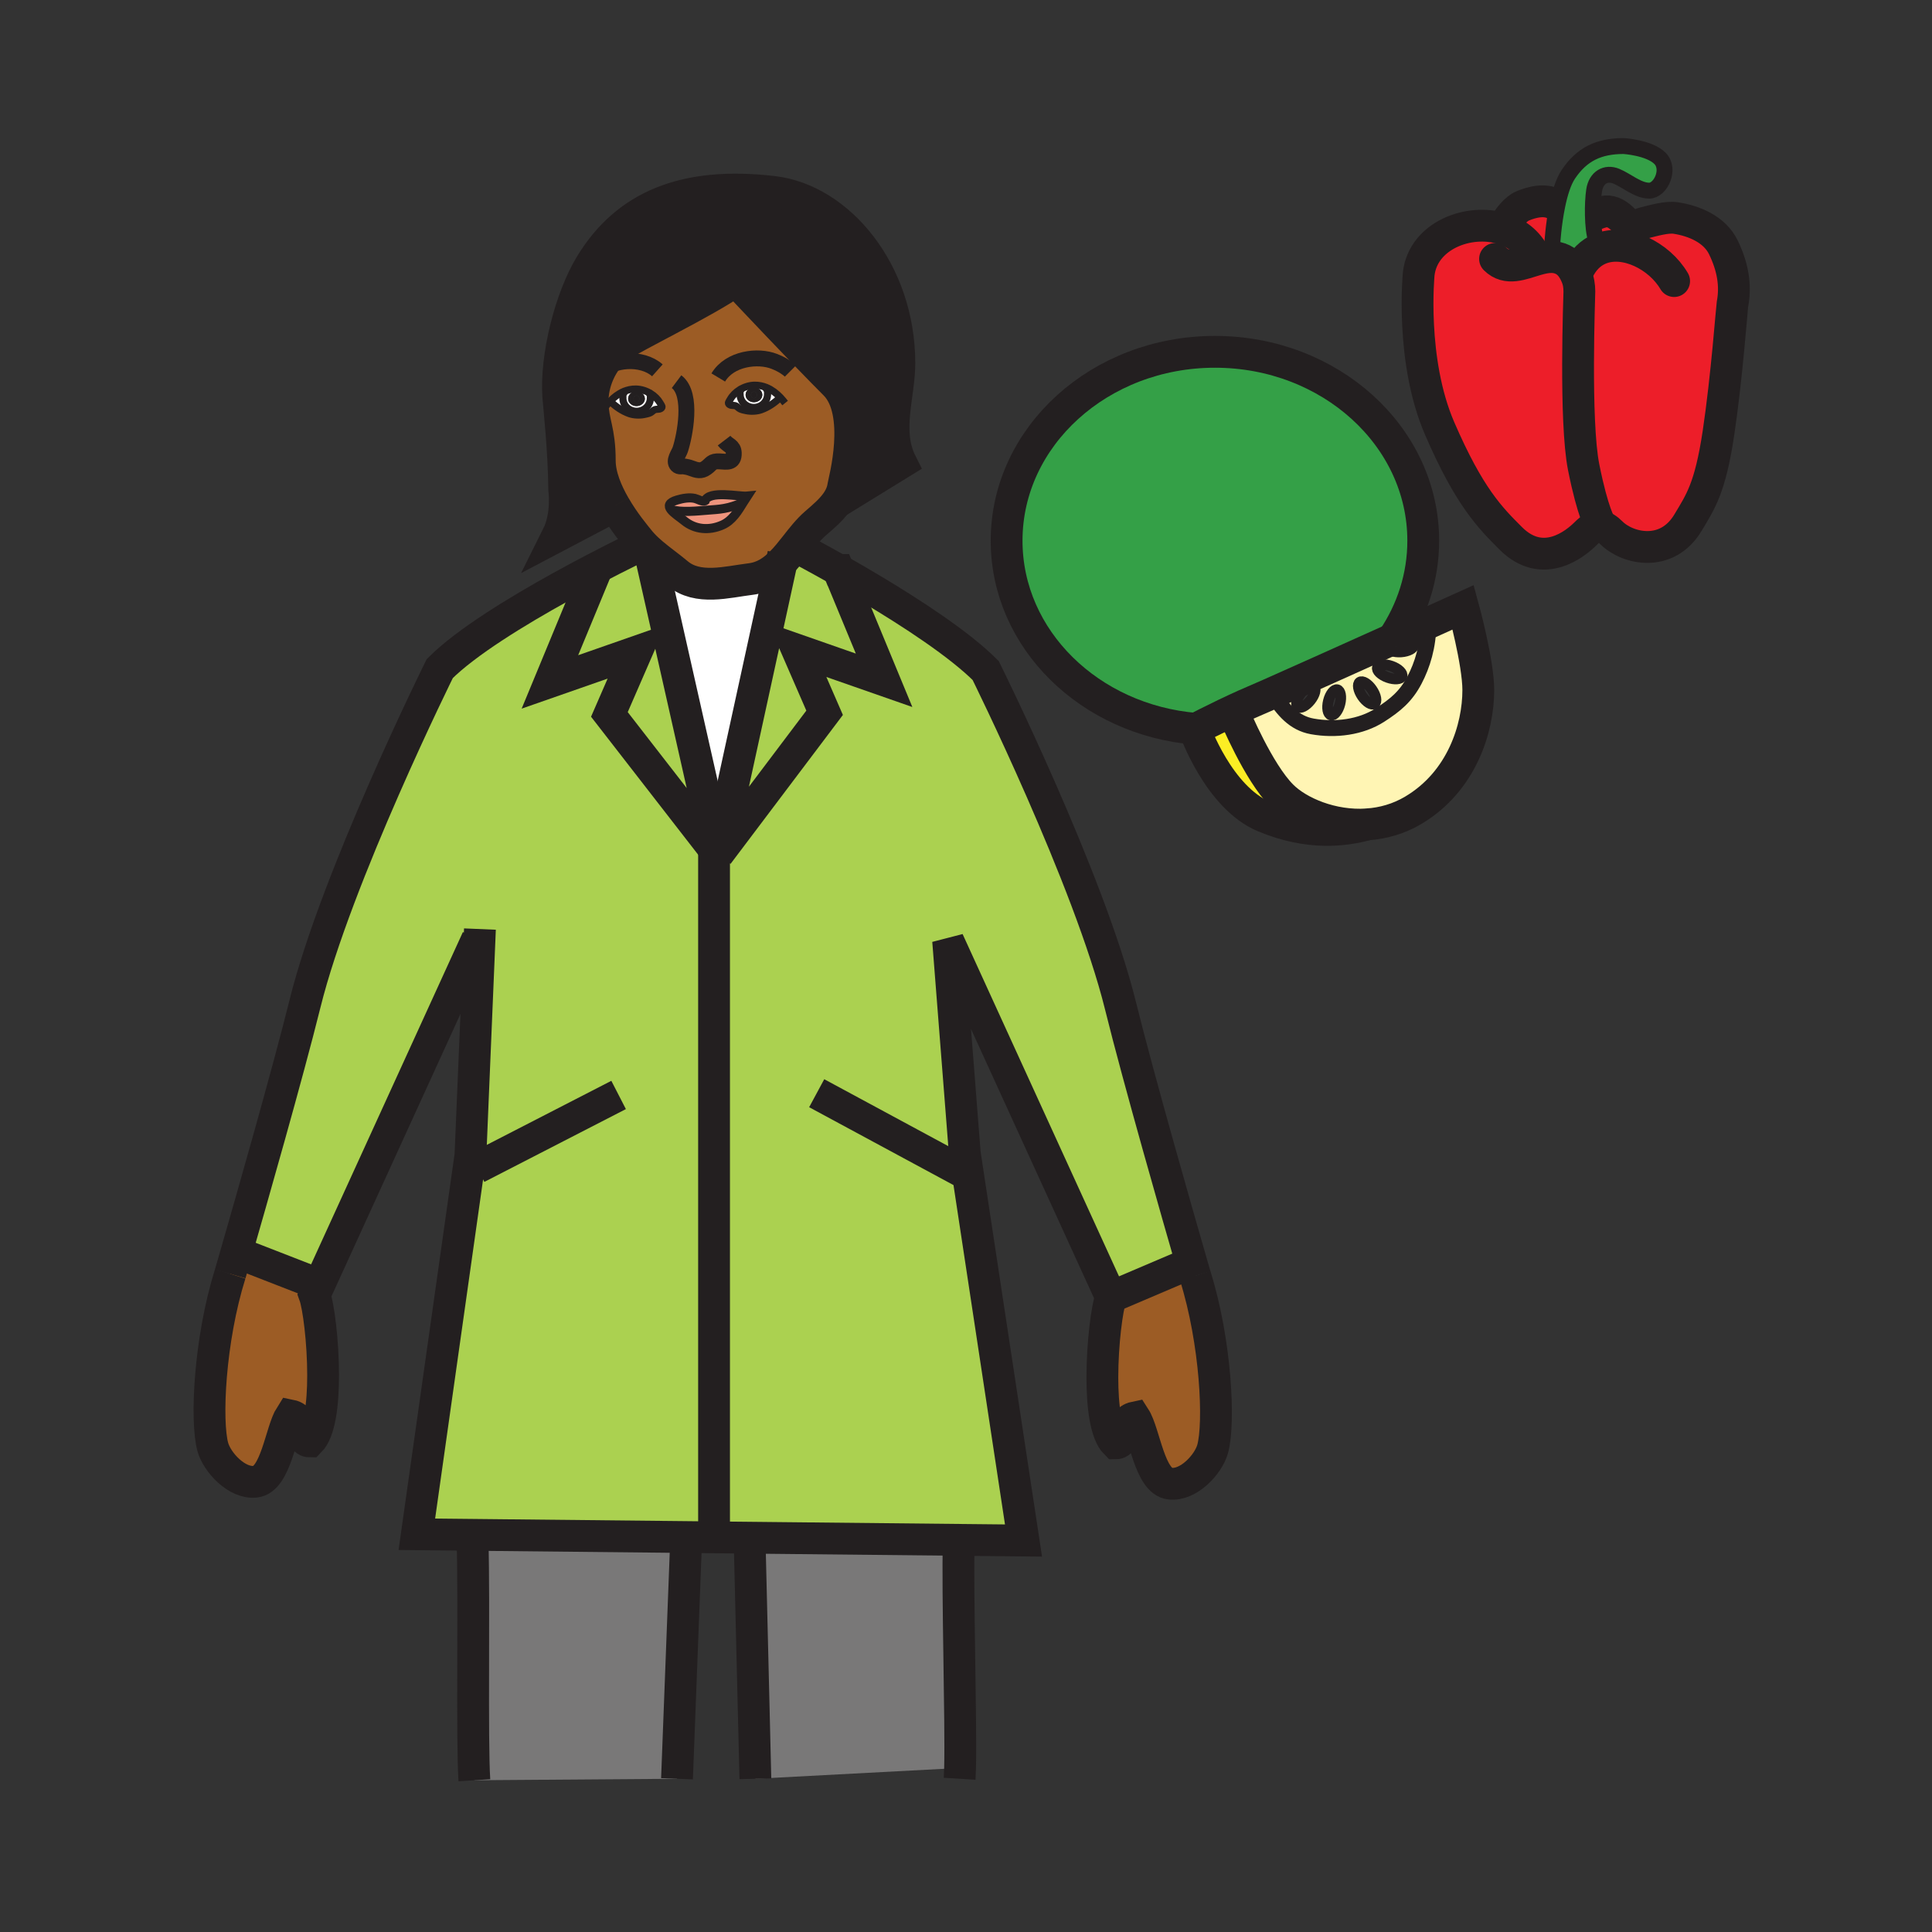 <?xml version="1.0" encoding="iso-8859-1"?>
<!-- Generator: Adobe Illustrator 12.0.1, SVG Export Plug-In . SVG Version: 6.00 Build 51448)  -->
<!DOCTYPE svg PUBLIC "-//W3C//DTD SVG 1.1//EN" "http://www.w3.org/Graphics/SVG/1.1/DTD/svg11.dtd">
<svg  version="1.1" id="Layer_1" xmlns="http://www.w3.org/2000/svg" xmlns:xlink="http://www.w3.org/1999/xlink" width="850.394" height="850.394"
	 viewBox="0 0 850.394 850.394" style="overflow:visible;enable-background:new 0 0 850.394 850.394;" xml:space="preserve">
<rect x="0" y="0" width="850.394" height="850.394" fill="#333333" stroke="none"/>
<g>
	<g id="XMLID_1_">
		<g>
			<path style="fill:#ED1E29;" d="M704.05,109.6l-1.51-4.01c-0.88-2.42-1.32-6.59-1.41-10.85c3.68-1.36,5.851-2.39,8.93-1.16
				c3.04,1.23,4.351,3.35,6.79,5.2c2.53,1.93,3.99,0,7.03-0.73c3.88-0.94,9.771-2.69,13.7-2.09c8.09,1.23,17.15,4.97,21,12.93
				c4.06,8.4,5.61,16.61,3.979,25.06c-0.21,1.11-2.5,32.31-6.159,56.68c-3.66,24.38-7.95,30.29-13.41,39.42
				c-9.26,15.49-26.61,11.58-33.73,4.47c-1.76-1.76-3.319-2.71-4.87-2.88l0.08-0.68c0,0-3.34-4.97-7.399-25.29
				c-4.061-20.32-1.87-75.71-1.891-77.39c-0.029-2.62-0.35-4.67-1.37-6.99c-0.319-0.73-0.659-1.43-1.029-2.09l1.85-0.09
				C696.95,114.25,700.26,111.2,704.05,109.6z"/>
			<path style="fill:#34A047;" d="M701.13,94.74c0.09,4.26,0.53,8.43,1.41,10.85l1.51,4.01c-3.79,1.6-7.1,4.65-9.42,9.51l-1.85,0.09
				c-1.62-2.85-3.82-4.97-7.36-5.78c-0.77-0.17-1.55-0.26-2.34-0.27l0.18-5.8c0,0,0.46-8.41,2.21-16.88
				c1.061-5.18,2.61-10.39,4.83-13.72c5.96-8.94,13.54-12.47,24.38-12.47c0,0,11.25,0.68,15.98,5.42
				c4.74,4.74,0.28,14.22-4.73,14.22c-5.02,0-9.899-4.47-14.5-6.36c-4.609-1.9-8.88,0.57-9.75,6.23
				C701.26,86.55,701.04,90.68,701.13,94.74z"/>
			<path style="fill:#ED1E29;" d="M676.28,114.29c2.3-0.66,4.58-1.19,6.8-1.14c0.79,0.01,1.57,0.1,2.34,0.27
				c3.54,0.81,5.74,2.93,7.36,5.78c0.37,0.66,0.71,1.36,1.029,2.09c1.021,2.32,1.341,4.37,1.37,6.99
				c0.021,1.68-2.17,57.07,1.891,77.39c4.06,20.32,7.399,25.29,7.399,25.29l-0.08,0.68c-2.05-0.25-4.08,0.86-6.51,3.29
				c-4.26,4.26-18.689,16.25-32.91,2.03c-9.14-9.14-18.279-18.29-31.29-48.36c-13-30.07-9.21-68.13-9.21-68.13
				c2-16.76,22.08-24.54,37.09-19.72C668.03,102.83,673.55,107.25,676.28,114.29z"/>
			<path style="fill:#ED1E29;" d="M685.15,90.4l0.319,0.07c-1.75,8.47-2.21,16.88-2.21,16.88l-0.18,5.8
				c-2.22-0.05-4.5,0.48-6.8,1.14c-2.73-7.04-8.25-11.46-14.721-13.54l0.29-0.86c1.851-3.84,5.36-7.97,8.29-9.22
				C674.46,88.82,680.76,87.28,685.15,90.4z"/>
			<path style="fill:#FFF5B4;" d="M644.04,267.32c0,0,6.65,24.2,6.65,36.43c0,16.76-7.221,40.18-28.62,52.9
				c-6.49,3.86-13.42,5.75-20.2,6.21c-0.01,0.01-0.01,0.01-0.021,0.01c-15.54,1.07-30.35-5.33-37.59-12.58
				c-10.41-10.41-20.84-35.56-20.84-35.56l-4.15-0.35c1.36-0.65,2.75-1.31,4.15-1.96c2.86-1.34,5.75-2.64,8.41-3.76
				c1.37-0.58,3.84-1.66,7.11-3.1l1.56,0.21c4.21,6.61,9.03,12.52,17.11,13.96c10.18,1.82,21.39,0.42,29.8-5
				c6.85-4.41,11.43-8.2,15.229-15.46c3.38-6.45,6.08-14.89,6.08-24.72l-0.12-0.26C637.82,270.13,644.04,267.32,644.04,267.32z"/>
			<path style="fill:#FFF5B4;" d="M628.6,274.29l0.12,0.26c0,9.83-2.7,18.27-6.08,24.72c-3.8,7.26-8.38,11.05-15.229,15.46
				c-8.41,5.42-19.62,6.82-29.8,5c-8.08-1.44-12.9-7.35-17.11-13.96l-1.56-0.21c12.079-5.34,35.09-15.68,54.13-24.26
				c0,0,0-0.01,0.01-0.01C618.73,278.74,624.03,276.35,628.6,274.29z M616.71,286.96c3.17-0.23,5.66-1.58,5.56-3.02
				c-0.1-1.45-2.75-2.45-5.92-2.23c-3.17,0.23-5.659,1.58-5.56,3.02C610.89,286.18,613.55,287.18,616.71,286.96z M617.11,297.68
				c0.5-1.36-1.53-3.35-4.511-4.43c-2.989-1.08-5.81-0.85-6.3,0.52c-0.5,1.36,1.53,3.34,4.51,4.42
				C613.8,299.27,616.62,299.04,617.11,297.68z M605.01,309.75c1.2-0.82,0.721-3.6-1.08-6.22c-1.79-2.63-4.21-4.09-5.41-3.27
				c-1.189,0.81-0.71,3.61,1.08,6.23C601.38,309.11,603.81,310.58,605.01,309.75z M589.81,309.8c0.761-3.08,0.24-5.86-1.17-6.22
				c-1.409-0.35-3.17,1.88-3.939,4.95c-0.771,3.08-0.25,5.87,1.16,6.21C587.27,315.1,589.04,312.88,589.81,309.8z M576.84,308.26
				c1.97-2.48,2.65-5.24,1.51-6.14c-1.14-0.89-3.659,0.39-5.63,2.88c-1.97,2.49-2.649,5.25-1.5,6.14
				C572.35,312.05,574.87,310.76,576.84,308.26z"/>
			<path style="fill:#34A047;" d="M626.46,238c0,15.87-4.9,30.68-13.38,43.29c-0.01,0-0.01,0.01-0.01,0.01
				c-19.04,8.58-42.051,18.92-54.13,24.26c-3.271,1.44-5.74,2.52-7.11,3.1c-2.66,1.12-5.55,2.42-8.41,3.76
				c-1.4,0.65-2.79,1.31-4.15,1.96c-6.01,2.89-11.229,5.56-12.899,6.42c-46.71-3.84-83.3-39.44-83.3-82.8
				c0-45.92,41.05-83.14,91.699-83.14C585.41,154.86,626.46,192.08,626.46,238z"/>
			<path style="fill:#FBED24;" d="M526.37,320.8c1.67-0.86,6.89-3.53,12.899-6.42l4.15,0.35c0,0,10.43,25.15,20.84,35.56
				c7.24,7.25,22.05,13.65,37.59,12.58c-9.81,2.71-25.609,4.9-45.54-3.47c-19.96-8.38-30.5-38.31-30.5-38.31
				S526.01,320.99,526.37,320.8z"/>
			<path style="fill:#9C5C25;" d="M526.09,561.57c9.12,29.069,10.851,64.899,7.66,76.239C531.88,644.53,523.2,654,515,653.04
				c-9.06-0.98-11.14-22.34-15.52-29.14c-6.851,1.42-3.33,11.42-8.4,11.42c-4.39-4.37-5.86-16.44-5.86-29.061
				c0-14.91,2.05-30.6,3.79-35.35L524,556l0.44-0.13C525.49,559.5,526.09,561.57,526.09,561.57z"/>
			<path style="fill:#ABD150;" d="M524.44,555.87L524,556l-34.99,14.91l-71.68-156.87l7.34,93.71l25.84,170.33L422,677.79
				l-91.97-0.95l-15.78-0.16l0.05-4.46V373.81L316,376l46.96-62.26l-12.03-27.65l38.21,13.35l-20.09-48.57
				c4.34,2.46,9.18,5.25,14.25,8.27c18.03,10.75,38.96,24.4,50.561,36c0,0,45.569,91.86,59.34,147.55
				C501.17,474.93,518.94,536.85,524.44,555.87z"/>
			<path style="fill:#797878;" d="M422,678c-0.63,23.94,1.08,79.19,0.59,100.18l-90.1,4.771L330,680l0.03-3.16l91.97,0.95V678z"/>
			<path style="fill:#231F20;" d="M323.7,123.68c-13.53,9.48-45.14,24.56-50.95,28.82c-3.97,2.92-7.13,7.06-9.19,11.7
				c-1.85,4.16-2.83,8.73-2.72,13.2c0.22,8.83,3.16,12.01,3.16,25.31c0,6.68,3.02,13.82,6.56,19.95l-25.21,13.27
				c4.61-9.22,3-20.6,3-20.6c-0.17-17.52-2.31-36.64-2.61-40.77c-1.23-17.17,5.14-43.26,14.4-58.34
				c15.59-25.39,40.98-36.33,80.11-31.77c29.06,3.39,55.62,35.18,55.62,75.46c0,14.12-6.27,29.72,0.78,43.8l-28.61,17.61
				c1.61-2.23,2.78-4.68,3.16-7.46c0.27-1.87,8.71-32.32-3.69-44.73c-13.31-13.3-37.92-39.41-42.82-44.61
				c-0.57-0.6-0.87-0.92-0.87-0.92C323.78,123.63,323.74,123.66,323.7,123.68z"/>
			<path style="fill:#ABD150;" d="M369.05,250.87l20.09,48.57l-38.21-13.35l12.03,27.65L316,376l28.03-128.51
				c2.12-2.15,4.06-4.58,5.99-7.03l0.11,0.09c0,0,7.82,4.06,18.91,10.32H369.05z"/>
			<path style="fill:#9C5C25;" d="M343.49,174.94c-1.72-1.82-3.73-3.34-5.97-4.3c-1.7-0.72-3.52-1.12-5.46-1.08
				c-2.23,0.05-4.51,0.78-6.46,1.99c-1.72,1.07-3.19,2.51-4.15,4.2c-0.58,1.02-1.34,1.74-0.33,2.36c0.86,0.54,1.9,0.16,2.82,0.58
				c0.62,0.29,1.19,1.01,1.85,1.31c0.79,0.37,1.84,0.58,2.69,0.75c2.01,0.42,4.66,0.3,6.58-0.39c3.17-1.13,5.92-3.09,8.3-5.3
				L343.49,174.94z M263.56,164.2c2.06-4.64,5.22-8.78,9.19-11.7c5.81-4.26,37.42-19.34,50.95-28.82c0.19,0.43,0.52,0.71,0.99,0.84
				c4.9,5.2,29.51,31.31,42.82,44.61c12.4,12.41,3.96,42.86,3.69,44.73c-0.38,2.78-1.55,5.23-3.16,7.46
				c-2.41,3.35-5.83,6.22-9.06,9.02c-3.33,2.88-6.13,6.52-8.96,10.12c-1.93,2.45-3.87,4.88-5.99,7.03
				c-3.7,3.77-7.95,6.69-13.64,7.39c-10.32,1.26-23.3,5.02-32.17-2.48c-3.44-2.91-7.44-5.69-11.06-8.76
				c-1.48-1.26-2.91-2.57-4.2-3.96c-0.6-0.64-1.17-1.3-1.7-1.97c-1.55-1.95-6.5-7.78-10.69-15.05h-0.01
				c-3.54-6.13-6.56-13.27-6.56-19.95c0-13.3-2.94-16.48-3.16-25.31C260.73,172.93,261.71,168.36,263.56,164.2z M268.53,176.64
				l0.13,0.12c2.38,2.2,5.13,4.16,8.3,5.29c1.93,0.69,4.57,0.81,6.58,0.39c0.85-0.17,1.9-0.38,2.69-0.75
				c0.66-0.3,1.23-1.01,1.85-1.3c0.92-0.43,1.96-0.05,2.82-0.59c1.01-0.62,0.25-1.33-0.33-2.36c-0.96-1.69-2.42-3.13-4.14-4.19
				c-1.95-1.22-4.23-1.95-6.47-2c-1.94-0.04-3.77,0.36-5.46,1.09C272.26,173.29,270.25,174.82,268.53,176.64z M328.92,218.37
				c-3.52,0.36-16.75-2.69-18.63,2.1c-1.18,0.49-3.12-0.78-4.43-1.08c-2.47-0.57-5.35-0.03-7.75,0.67
				c-3.86,1.12-4.06,2.65-2.83,4.25c1.25,1.66,4.03,3.41,5.81,4.87c4.79,3.97,11.05,4.48,16.88,1.9c4.31-1.9,6.84-6.07,9.26-10.02
				C327.79,220.14,328.35,219.23,328.92,218.37z"/>
			<path style="fill:#FFFFFF;" d="M344.03,247.49L316,376l-29.6-131.27l0.76-1.09c3.62,3.07,7.62,5.85,11.06,8.76
				c8.87,7.5,21.85,3.74,32.17,2.48C336.08,254.18,340.33,251.26,344.03,247.49z"/>
			<path style="fill:#FFFFFF;" d="M343.49,174.94l-0.13,0.12c-2.38,2.21-5.13,4.17-8.3,5.3c-1.92,0.69-4.57,0.81-6.58,0.39
				c-0.85-0.17-1.9-0.38-2.69-0.75c-0.66-0.3-1.23-1.02-1.85-1.31c-0.92-0.42-1.96-0.04-2.82-0.58c-1.01-0.62-0.25-1.34,0.33-2.36
				c0.96-1.69,2.43-3.13,4.15-4.2l0.3,0.49c-0.38,0.75-0.14,0.67-0.14,1.55c0,3.18,2.7,5.77,6.04,5.77c3.34,0,6.04-2.59,6.04-5.77
				c0-1.19,0.12-1.5-0.53-2.42l0.21-0.53C339.76,171.6,341.77,173.12,343.49,174.94z"/>
			<path style="fill:#FFFFFF;" d="M337.31,171.17c0.65,0.92,0.53,1.23,0.53,2.42c0,3.18-2.7,5.77-6.04,5.77
				c-3.34,0-6.04-2.59-6.04-5.77c0-0.88-0.24-0.8,0.14-1.55l-0.3-0.49c1.95-1.21,4.23-1.94,6.46-1.99c1.94-0.04,3.76,0.36,5.46,1.08
				L337.31,171.17z M335.54,173.81c0-1.79-1.65-3.24-3.68-3.24c-2.03,0-3.68,1.45-3.68,3.24s1.65,3.23,3.68,3.23
				C333.89,177.04,335.54,175.6,335.54,173.81z"/>
			<path style="fill:#231F20;" d="M331.86,170.57c2.03,0,3.68,1.45,3.68,3.24s-1.65,3.23-3.68,3.23c-2.03,0-3.68-1.44-3.68-3.23
				S329.83,170.57,331.86,170.57z M333.18,173.81c0-0.79-0.59-1.44-1.32-1.44s-1.32,0.65-1.32,1.44s0.59,1.44,1.32,1.44
				S333.18,174.6,333.18,173.81z"/>
			<path style="fill:#231F20;" d="M331.86,172.37c0.73,0,1.32,0.65,1.32,1.44s-0.59,1.44-1.32,1.44s-1.32-0.65-1.32-1.44
				S331.13,172.37,331.86,172.37z"/>
			<path style="fill:#EE947D;" d="M310.29,220.47c1.88-4.79,15.11-1.74,18.63-2.1c-0.57,0.86-1.13,1.77-1.69,2.69
				c-6.75,3.05-10.66,3.09-15.44,3.47c-4.75,0.37-11.78,1.17-16.51-0.22c-1.23-1.6-1.03-3.13,2.83-4.25c2.4-0.7,5.28-1.24,7.75-0.67
				C307.17,219.69,309.11,220.96,310.29,220.47z"/>
			<path style="fill:#EF947D;" d="M327.23,221.06c-2.42,3.95-4.95,8.12-9.26,10.02c-5.83,2.58-12.09,2.07-16.88-1.9
				c-1.78-1.46-4.56-3.21-5.81-4.87c4.73,1.39,11.76,0.59,16.51,0.22C316.57,224.15,320.48,224.11,327.23,221.06z"/>
			<path style="fill:#ABD150;" d="M314.3,373.81l-46.07-59.35l12.03-27.65l-38.21,13.35l20.15-48.7l-1.44-0.6
				c12.86-6.73,22.16-11.15,22.16-11.15l0.04-0.03c1.29,1.39,2.72,2.7,4.2,3.96l-0.76,1.09L316,376L314.3,373.81z"/>
			<path style="fill:#ABD150;" d="M211.07,413.22l-0.96-0.04l-69.55,152.26L106,552l-2.09-0.23
				c6.35-22.029,22.75-79.35,30.33-109.939c13.78-55.68,59.33-147.55,59.33-147.55c11.6-11.6,33.94-25.24,53.37-35.98
				c4.86-2.68,9.54-5.19,13.82-7.44l1.44,0.6l-20.15,48.7l38.21-13.35l-12.03,27.65l46.07,59.35v298.41l-0.05,4.46l-12.24-0.13
				l-93.99-0.97l-24.54-0.25l23.6-166.86L211.07,413.22z"/>
			<path style="fill:#797878;" d="M302.01,676.55L302,678l-4.01,104.95L208.8,783.6c-1.15-17.83,0-76.069-0.8-105.6l0.02-2.42
				L302.01,676.55z"/>
			<path style="fill:#FFFFFF;" d="M290.57,177.44c0.58,1.03,1.34,1.74,0.33,2.36c-0.86,0.54-1.9,0.16-2.82,0.59
				c-0.62,0.29-1.19,1-1.85,1.3c-0.79,0.37-1.84,0.58-2.69,0.75c-2.01,0.42-4.65,0.3-6.58-0.39c-3.17-1.13-5.92-3.09-8.3-5.29
				l-0.13-0.12c1.72-1.82,3.73-3.35,5.97-4.3l0.21,0.52c-0.65,0.92-0.53,1.22-0.53,2.42c0,3.19,2.71,5.77,6.04,5.77
				c3.34,0,6.04-2.58,6.04-5.77c0-0.88,0.24-0.8-0.14-1.54l0.31-0.49C288.15,174.31,289.61,175.75,290.57,177.44z"/>
			<path style="fill:#FFFFFF;" d="M286.43,173.25l-0.31,0.49c0.38,0.74,0.14,0.66,0.14,1.54c0,3.19-2.7,5.77-6.04,5.77
				c-3.33,0-6.04-2.58-6.04-5.77c0-1.2-0.12-1.5,0.53-2.42l-0.21-0.52c1.69-0.73,3.52-1.13,5.46-1.09
				C282.2,171.3,284.48,172.03,286.43,173.25z M283.84,175.5c0-1.78-1.64-3.24-3.68-3.24c-2.03,0-3.68,1.46-3.68,3.24
				c0,1.79,1.65,3.24,3.68,3.24C282.2,178.74,283.84,177.29,283.84,175.5z"/>
			<path style="fill:#231F20;" d="M280.16,172.26c2.04,0,3.68,1.46,3.68,3.24c0,1.79-1.64,3.24-3.68,3.24
				c-2.03,0-3.68-1.45-3.68-3.24C276.48,173.72,278.13,172.26,280.16,172.26z M281.48,175.5c0-0.79-0.59-1.43-1.32-1.43
				s-1.32,0.64-1.32,1.43c0,0.8,0.59,1.44,1.32,1.44S281.48,176.3,281.48,175.5z"/>
			<path style="fill:#231F20;" d="M280.16,174.07c0.73,0,1.32,0.64,1.32,1.43c0,0.8-0.59,1.44-1.32,1.44s-1.32-0.64-1.32-1.44
				C278.84,174.71,279.43,174.07,280.16,174.07z"/>
			<path style="fill:#9C5C25;" d="M140.56,565.44l-2.11,4.609c1.73,4.74,3.77,20.4,3.77,35.29c0,12.65-1.48,24.74-5.87,29.13
				c-5.03,0-1.54-10.02-8.42-11.42c-4.36,6.8-6.44,28.15-15.51,29.141c-8.16,0.97-16.86-8.54-18.73-15.221
				c-3.19-11.37-1.48-47.18,7.64-76.27c0,0,0.97-3.32,2.58-8.931L106,552L140.56,565.44z"/>
		</g>
		<g>
			<path style="fill:none;stroke:#231F20;stroke-width:14;" d="M101.33,560.7c0,0,0.97-3.32,2.58-8.931
				c6.35-22.029,22.75-79.35,30.33-109.939c13.78-55.68,59.33-147.55,59.33-147.55c11.6-11.6,33.94-25.24,53.37-35.98
				c4.86-2.68,9.54-5.19,13.82-7.44c12.86-6.73,22.16-11.15,22.16-11.15"/>
			<path style="fill:none;stroke:#231F20;stroke-width:14;" d="M210.11,413.18l-69.55,152.26l-2.11,4.609
				c1.73,4.74,3.77,20.4,3.77,35.29c0,12.65-1.48,24.74-5.87,29.13c-5.03,0-1.54-10.02-8.42-11.42
				c-4.36,6.8-6.44,28.15-15.51,29.141c-8.16,0.97-16.86-8.54-18.73-15.221c-3.19-11.37-1.48-47.18,7.64-76.27"/>
			<path style="fill:none;stroke:#231F20;stroke-width:14;" d="M208.8,783.6c-1.15-17.83,0-76.069-0.8-105.6"/>
			<path style="fill:none;stroke:#231F20;stroke-width:14;" d="M369.04,250.87c-11.09-6.26-18.91-10.32-18.91-10.32"/>
			<path style="fill:none;stroke:#231F20;stroke-width:14;" d="M526.09,561.57c0,0-0.6-2.07-1.649-5.7
				c-5.5-19.021-23.271-80.94-31.24-113.18C479.43,387,433.86,295.14,433.86,295.14c-11.601-11.6-32.53-25.25-50.561-36
				c-5.07-3.02-9.91-5.81-14.25-8.27"/>
			<path style="fill:none;stroke:#231F20;stroke-width:14;" d="M422.4,782.95c0.08-1.28,0.14-2.891,0.19-4.771
				c0.49-20.989-1.22-76.239-0.59-100.18"/>
			<line style="fill:none;stroke:#231F20;stroke-width:14;" x1="302" y1="678" x2="297.99" y2="782.95"/>
			<line style="fill:none;stroke:#231F20;stroke-width:14;" x1="332.49" y1="782.95" x2="330" y2="680"/>
			<path style="fill:none;stroke:#231F20;stroke-width:14;" d="M211.25,408.94l-0.18,4.28l-3.99,95.25l-23.6,166.86l24.54,0.25
				l93.99,0.97l12.24,0.13l15.78,0.16l91.97,0.95l28.51,0.29l-25.84-170.33l-7.34-93.71l71.68,156.87
				c-1.74,4.75-3.79,20.439-3.79,35.35c0,12.62,1.471,24.69,5.86,29.061c5.07,0,1.55-10,8.4-11.42c4.38,6.8,6.46,28.159,15.52,29.14
				c8.2,0.96,16.88-8.51,18.75-15.23c3.19-11.34,1.46-47.17-7.66-76.239"/>
			<polyline style="fill:none;stroke:#231F20;stroke-width:14;" points="314.3,373.73 314.3,373.81 314.3,672.22 			"/>
			<polyline style="fill:none;stroke:#231F20;stroke-width:14;" points="106,552 140.56,565.44 142,566 			"/>
			<line style="fill:none;stroke:#231F20;stroke-width:14;" x1="524" y1="556" x2="489.01" y2="570.91"/>
			<line style="fill:none;stroke:#231F20;stroke-width:14;" x1="210" y1="514" x2="272.29" y2="481.96"/>
			<line style="fill:none;stroke:#231F20;stroke-width:14;" x1="424" y1="516" x2="359.48" y2="481.19"/>
			<polyline style="fill:none;stroke:#231F20;stroke-width:14;" points="286.4,244.73 316,376 314.3,373.81 268.23,314.46 
				280.26,286.81 242.05,300.16 262.2,251.46 262.36,251.08 			"/>
			<polyline style="fill:none;stroke:#231F20;stroke-width:14;" points="344.79,244 344.03,247.49 316,376 362.96,313.74 
				350.93,286.09 389.14,299.44 369.05,250.87 369.04,250.87 368.83,250.35 			"/>
			<path style="fill:none;stroke:#231F20;stroke-width:14;" d="M685.15,90.4c-4.391-3.12-10.69-1.58-15.011,0.27
				c-2.93,1.25-6.439,5.38-8.29,9.22"/>
			<path style="fill:none;stroke:#231F20;stroke-width:14;" d="M676.28,114.3v-0.01c-2.73-7.04-8.25-11.46-14.721-13.54
				c-15.01-4.82-35.09,2.96-37.09,19.72c0,0-3.79,38.06,9.21,68.13c13.011,30.07,22.15,39.22,31.29,48.36
				c14.221,14.22,28.65,2.23,32.91-2.03c2.43-2.43,4.46-3.54,6.51-3.29c1.551,0.17,3.11,1.12,4.87,2.88
				c7.12,7.11,24.471,11.02,33.73-4.47c5.46-9.13,9.75-15.04,13.41-39.42c3.659-24.37,5.949-55.57,6.159-56.68
				c1.631-8.45,0.08-16.66-3.979-25.06c-3.85-7.96-12.91-11.7-21-12.93c-3.93-0.6-9.82,1.15-13.7,2.09
				c-3.04,0.73-4.5,2.66-7.03,0.73c-2.439-1.85-3.75-3.97-6.79-5.2c-3.079-1.23-5.25-0.2-8.93,1.16c-0.12,0.05-0.24,0.09-0.37,0.14"
				/>
			<path style="fill:none;stroke:#231F20;stroke-width:14;stroke-linecap:round;stroke-linejoin:round;" d="M658.06,113.97
				c5.25,5.22,11.771,2.2,18.221,0.32c2.3-0.66,4.58-1.19,6.8-1.14c0.79,0.01,1.57,0.1,2.34,0.27c3.54,0.81,5.74,2.93,7.36,5.78
				c0.37,0.66,0.71,1.36,1.029,2.09c1.021,2.32,1.341,4.37,1.37,6.99c0.021,1.68-2.17,57.07,1.891,77.39
				c4.06,20.32,7.399,25.29,7.399,25.29"/>
			<path style="fill:none;stroke:#231F20;stroke-width:14;stroke-linecap:round;stroke-linejoin:round;" d="M694.63,119.11
				c2.32-4.86,5.63-7.91,9.42-9.51c11.101-4.7,26.33,2.98,32.84,14.12"/>
			<path style="fill:none;stroke:#231F20;stroke-width:7;" d="M683.26,107.35c0,0,0.46-8.41,2.21-16.88
				c1.061-5.18,2.61-10.39,4.83-13.72c5.96-8.94,13.54-12.47,24.38-12.47c0,0,11.25,0.68,15.98,5.42
				c4.74,4.74,0.28,14.22-4.73,14.22c-5.02,0-9.899-4.47-14.5-6.36c-4.609-1.9-8.88,0.57-9.75,6.23c-0.42,2.76-0.64,6.89-0.55,10.95
				c0.09,4.26,0.53,8.43,1.41,10.85"/>
			<path style="fill:none;stroke:#231F20;stroke-width:14;" d="M613.07,281.3c-19.04,8.58-42.051,18.92-54.13,24.26
				c-3.271,1.44-5.74,2.52-7.11,3.1c-2.66,1.12-5.55,2.42-8.41,3.76c-1.4,0.65-2.79,1.31-4.15,1.96
				c-6.01,2.89-11.229,5.56-12.899,6.42c-0.36,0.19-0.561,0.29-0.561,0.29s10.54,29.93,30.5,38.31
				c19.931,8.37,35.73,6.18,45.54,3.47"/>
			<path style="fill:none;stroke:#231F20;stroke-width:14;" d="M543.42,314.73c0,0,10.43,25.15,20.84,35.56
				c7.24,7.25,22.05,13.65,37.59,12.58c0.011,0,0.011,0,0.021-0.01c6.78-0.46,13.71-2.35,20.2-6.21
				c21.399-12.72,28.62-36.14,28.62-52.9c0-12.23-6.65-36.43-6.65-36.43s-6.22,2.81-15.44,6.97c-4.569,2.06-9.869,4.45-15.52,7"/>
			<path style="fill:none;stroke:#231F20;stroke-width:7;" d="M560.5,305.77c4.21,6.61,9.03,12.52,17.11,13.96
				c10.18,1.82,21.39,0.42,29.8-5c6.85-4.41,11.43-8.2,15.229-15.46c3.38-6.45,6.08-14.89,6.08-24.72"/>
			<path style="fill:none;stroke:#231F20;stroke-width:14;" d="M529.2,321c-0.95-0.05-1.891-0.12-2.83-0.2
				c-46.71-3.84-83.3-39.44-83.3-82.8c0-45.92,41.05-83.14,91.699-83.14c50.641,0,91.69,37.22,91.69,83.14
				c0,15.87-4.9,30.68-13.38,43.29c-0.01,0-0.01,0.01-0.01,0.01"/>
			<path style="fill:none;stroke:#231F20;stroke-width:4.687;" d="M589.81,309.8c-0.77,3.08-2.54,5.3-3.949,4.94
				c-1.41-0.34-1.931-3.13-1.16-6.21c0.77-3.07,2.53-5.3,3.939-4.95C590.05,303.94,590.57,306.72,589.81,309.8z"/>
			<path style="fill:none;stroke:#231F20;stroke-width:4.687;" d="M576.84,308.26c-1.97,2.5-4.49,3.79-5.62,2.88
				c-1.149-0.89-0.47-3.65,1.5-6.14c1.971-2.49,4.49-3.77,5.63-2.88C579.49,303.02,578.81,305.78,576.84,308.26z"/>
			<path style="fill:none;stroke:#231F20;stroke-width:4.687;" d="M610.81,298.19c2.99,1.08,5.811,0.85,6.301-0.51
				c0.5-1.36-1.53-3.35-4.511-4.43c-2.989-1.08-5.81-0.85-6.3,0.52C605.8,295.13,607.83,297.11,610.81,298.19z"/>
			<path style="fill:none;stroke:#231F20;stroke-width:4.687;" d="M616.71,286.96c3.17-0.23,5.66-1.58,5.56-3.02
				c-0.1-1.45-2.75-2.45-5.92-2.23c-3.17,0.23-5.659,1.58-5.56,3.02C610.89,286.18,613.55,287.18,616.71,286.96z"/>
			<path style="fill:none;stroke:#231F20;stroke-width:4.687;" d="M603.93,303.53c1.801,2.62,2.28,5.4,1.08,6.22
				c-1.2,0.83-3.63-0.64-5.41-3.26c-1.79-2.62-2.27-5.42-1.08-6.23C599.72,299.44,602.14,300.9,603.93,303.53z"/>
			<path style="fill:none;stroke:#231F20;stroke-width:7;" d="M316.15,166.15c5.11-8.51,17.53-9.87,24.64-7.09
				c3.81,1.49,6.14,3.25,7.14,4.25"/>
			<path style="fill:none;stroke:#231F20;stroke-width:7;" d="M289.35,163.01c-6.76-6.03-19.94-5.1-25.79,1.19
				c-0.32,0.33-0.61,0.67-0.87,1.03"/>
			<path style="fill:none;stroke:#231F20;stroke-width:7;" d="M297.79,167.99c7.41,5.55,3.49,24.33,1.62,29.93
				c-0.59,1.79-3.15,4.95-1.35,6.81c0.87,0.9,1.98,0.41,3.08,0.58c1.13,0.18,1.8,0.29,3.1,0.77c2.51,0.94,4.34,1.51,6.6-0.14
				c2.45-1.77,2.26-3.03,5.88-2.86c3.04,0.15,6.4,1,6.25-3.68c-0.11-3.22-2.53-3.18-4.26-5.45"/>
			<path style="fill:none;stroke:#231F20;stroke-width:4;" d="M310.07,221.29c0.03-0.3,0.1-0.57,0.22-0.82
				c1.88-4.79,15.11-1.74,18.63-2.1c-0.57,0.86-1.13,1.77-1.69,2.69c-2.42,3.95-4.95,8.12-9.26,10.02
				c-5.83,2.58-12.09,2.07-16.88-1.9c-1.78-1.46-4.56-3.21-5.81-4.87c-1.23-1.6-1.03-3.13,2.83-4.25c2.4-0.7,5.28-1.24,7.75-0.67
				c1.31,0.3,3.25,1.57,4.43,1.08c0.19-0.08,0.36-0.21,0.51-0.4"/>
			<path style="fill:none;stroke:#231F20;stroke-width:4;" d="M295.28,224.31c4.73,1.39,11.76,0.59,16.51,0.22
				c4.78-0.38,8.69-0.42,15.44-3.47"/>
			<path style="fill:none;stroke:#231F20;stroke-width:14;" d="M270.56,222.66c-3.54-6.13-6.56-13.27-6.56-19.95
				c0-13.3-2.94-16.48-3.16-25.31c-0.11-4.47,0.87-9.04,2.72-13.2c2.06-4.64,5.22-8.78,9.19-11.7c5.81-4.26,37.42-19.34,50.95-28.82
				c0.04-0.02,0.08-0.05,0.12-0.08c0,0,0.3,0.32,0.87,0.92c4.9,5.2,29.51,31.31,42.82,44.61c12.4,12.41,3.96,42.86,3.69,44.73
				c-0.38,2.78-1.55,5.23-3.16,7.46c-2.41,3.35-5.83,6.22-9.06,9.02c-3.33,2.88-6.13,6.52-8.96,10.12
				c-1.93,2.45-3.87,4.88-5.99,7.03c-3.7,3.77-7.95,6.69-13.64,7.39c-10.32,1.26-23.3,5.02-32.17-2.48
				c-3.44-2.91-7.44-5.69-11.06-8.76c-1.48-1.26-2.91-2.57-4.2-3.96c-0.6-0.64-1.17-1.3-1.7-1.97c-1.55-1.95-6.5-7.78-10.69-15.05"
				/>
			<path style="fill:none;stroke:#231F20;stroke-width:14;" d="M270.57,222.66h-0.01l-25.21,13.27c4.61-9.22,3-20.6,3-20.6
				c-0.17-17.52-2.31-36.64-2.61-40.77c-1.23-17.17,5.14-43.26,14.4-58.34c15.59-25.39,40.98-36.33,80.11-31.77
				c29.06,3.39,55.62,35.18,55.62,75.46c0,14.12-6.27,29.72,0.78,43.8l-28.61,17.61l-0.06,0.04"/>
			<path style="fill:none;stroke:#231F20;stroke-width:3.155;stroke-linecap:square;stroke-miterlimit:10;" d="M267.43,177.88
				c0.35-0.43,0.72-0.84,1.1-1.24c1.72-1.82,3.73-3.35,5.97-4.3c1.69-0.73,3.52-1.13,5.46-1.09c2.24,0.05,4.52,0.78,6.47,2
				c1.72,1.06,3.18,2.5,4.14,4.19c0.58,1.03,1.34,1.74,0.33,2.36c-0.86,0.54-1.9,0.16-2.82,0.59c-0.62,0.29-1.19,1-1.85,1.3
				c-0.79,0.37-1.84,0.58-2.69,0.75c-2.01,0.42-4.65,0.3-6.58-0.39c-3.17-1.13-5.92-3.09-8.3-5.29"/>
			<path style="fill:none;stroke:#231F20;stroke-width:3.155;stroke-linecap:square;stroke-miterlimit:10;" d="M286.12,173.74
				c0.38,0.74,0.14,0.66,0.14,1.54c0,3.19-2.7,5.77-6.04,5.77c-3.33,0-6.04-2.58-6.04-5.77c0-1.2-0.12-1.5,0.53-2.42"/>
			<path style="fill:none;stroke:#231F20;stroke-width:3.155;stroke-linecap:square;stroke-miterlimit:10;" d="M344.59,176.18
				c-0.35-0.43-0.72-0.84-1.1-1.24c-1.72-1.82-3.73-3.34-5.97-4.3c-1.7-0.72-3.52-1.12-5.46-1.08c-2.23,0.05-4.51,0.78-6.46,1.99
				c-1.72,1.07-3.19,2.51-4.15,4.2c-0.58,1.02-1.34,1.74-0.33,2.36c0.86,0.54,1.9,0.16,2.82,0.58c0.62,0.29,1.19,1.01,1.85,1.31
				c0.79,0.37,1.84,0.58,2.69,0.75c2.01,0.42,4.66,0.3,6.58-0.39c3.17-1.13,5.92-3.09,8.3-5.3"/>
			<path style="fill:none;stroke:#231F20;stroke-width:3.155;stroke-linecap:square;stroke-miterlimit:10;" d="M325.9,172.04
				c-0.38,0.75-0.14,0.67-0.14,1.55c0,3.18,2.7,5.77,6.04,5.77c3.34,0,6.04-2.59,6.04-5.77c0-1.19,0.12-1.5-0.53-2.42"/>
			<path style="fill:none;stroke:#231F20;stroke-width:14;" d="M325.4,124.61c-0.26,0-0.5-0.03-0.71-0.09
				c-0.47-0.13-0.8-0.41-0.99-0.84c-0.04-0.05-0.06-0.1-0.08-0.16c4.16-4.06,6.2-10.47,7.45-15.93"/>
		</g>
	</g>
</g>
<rect style="fill:none;" width="850.394" height="850.394"/>
</svg>

